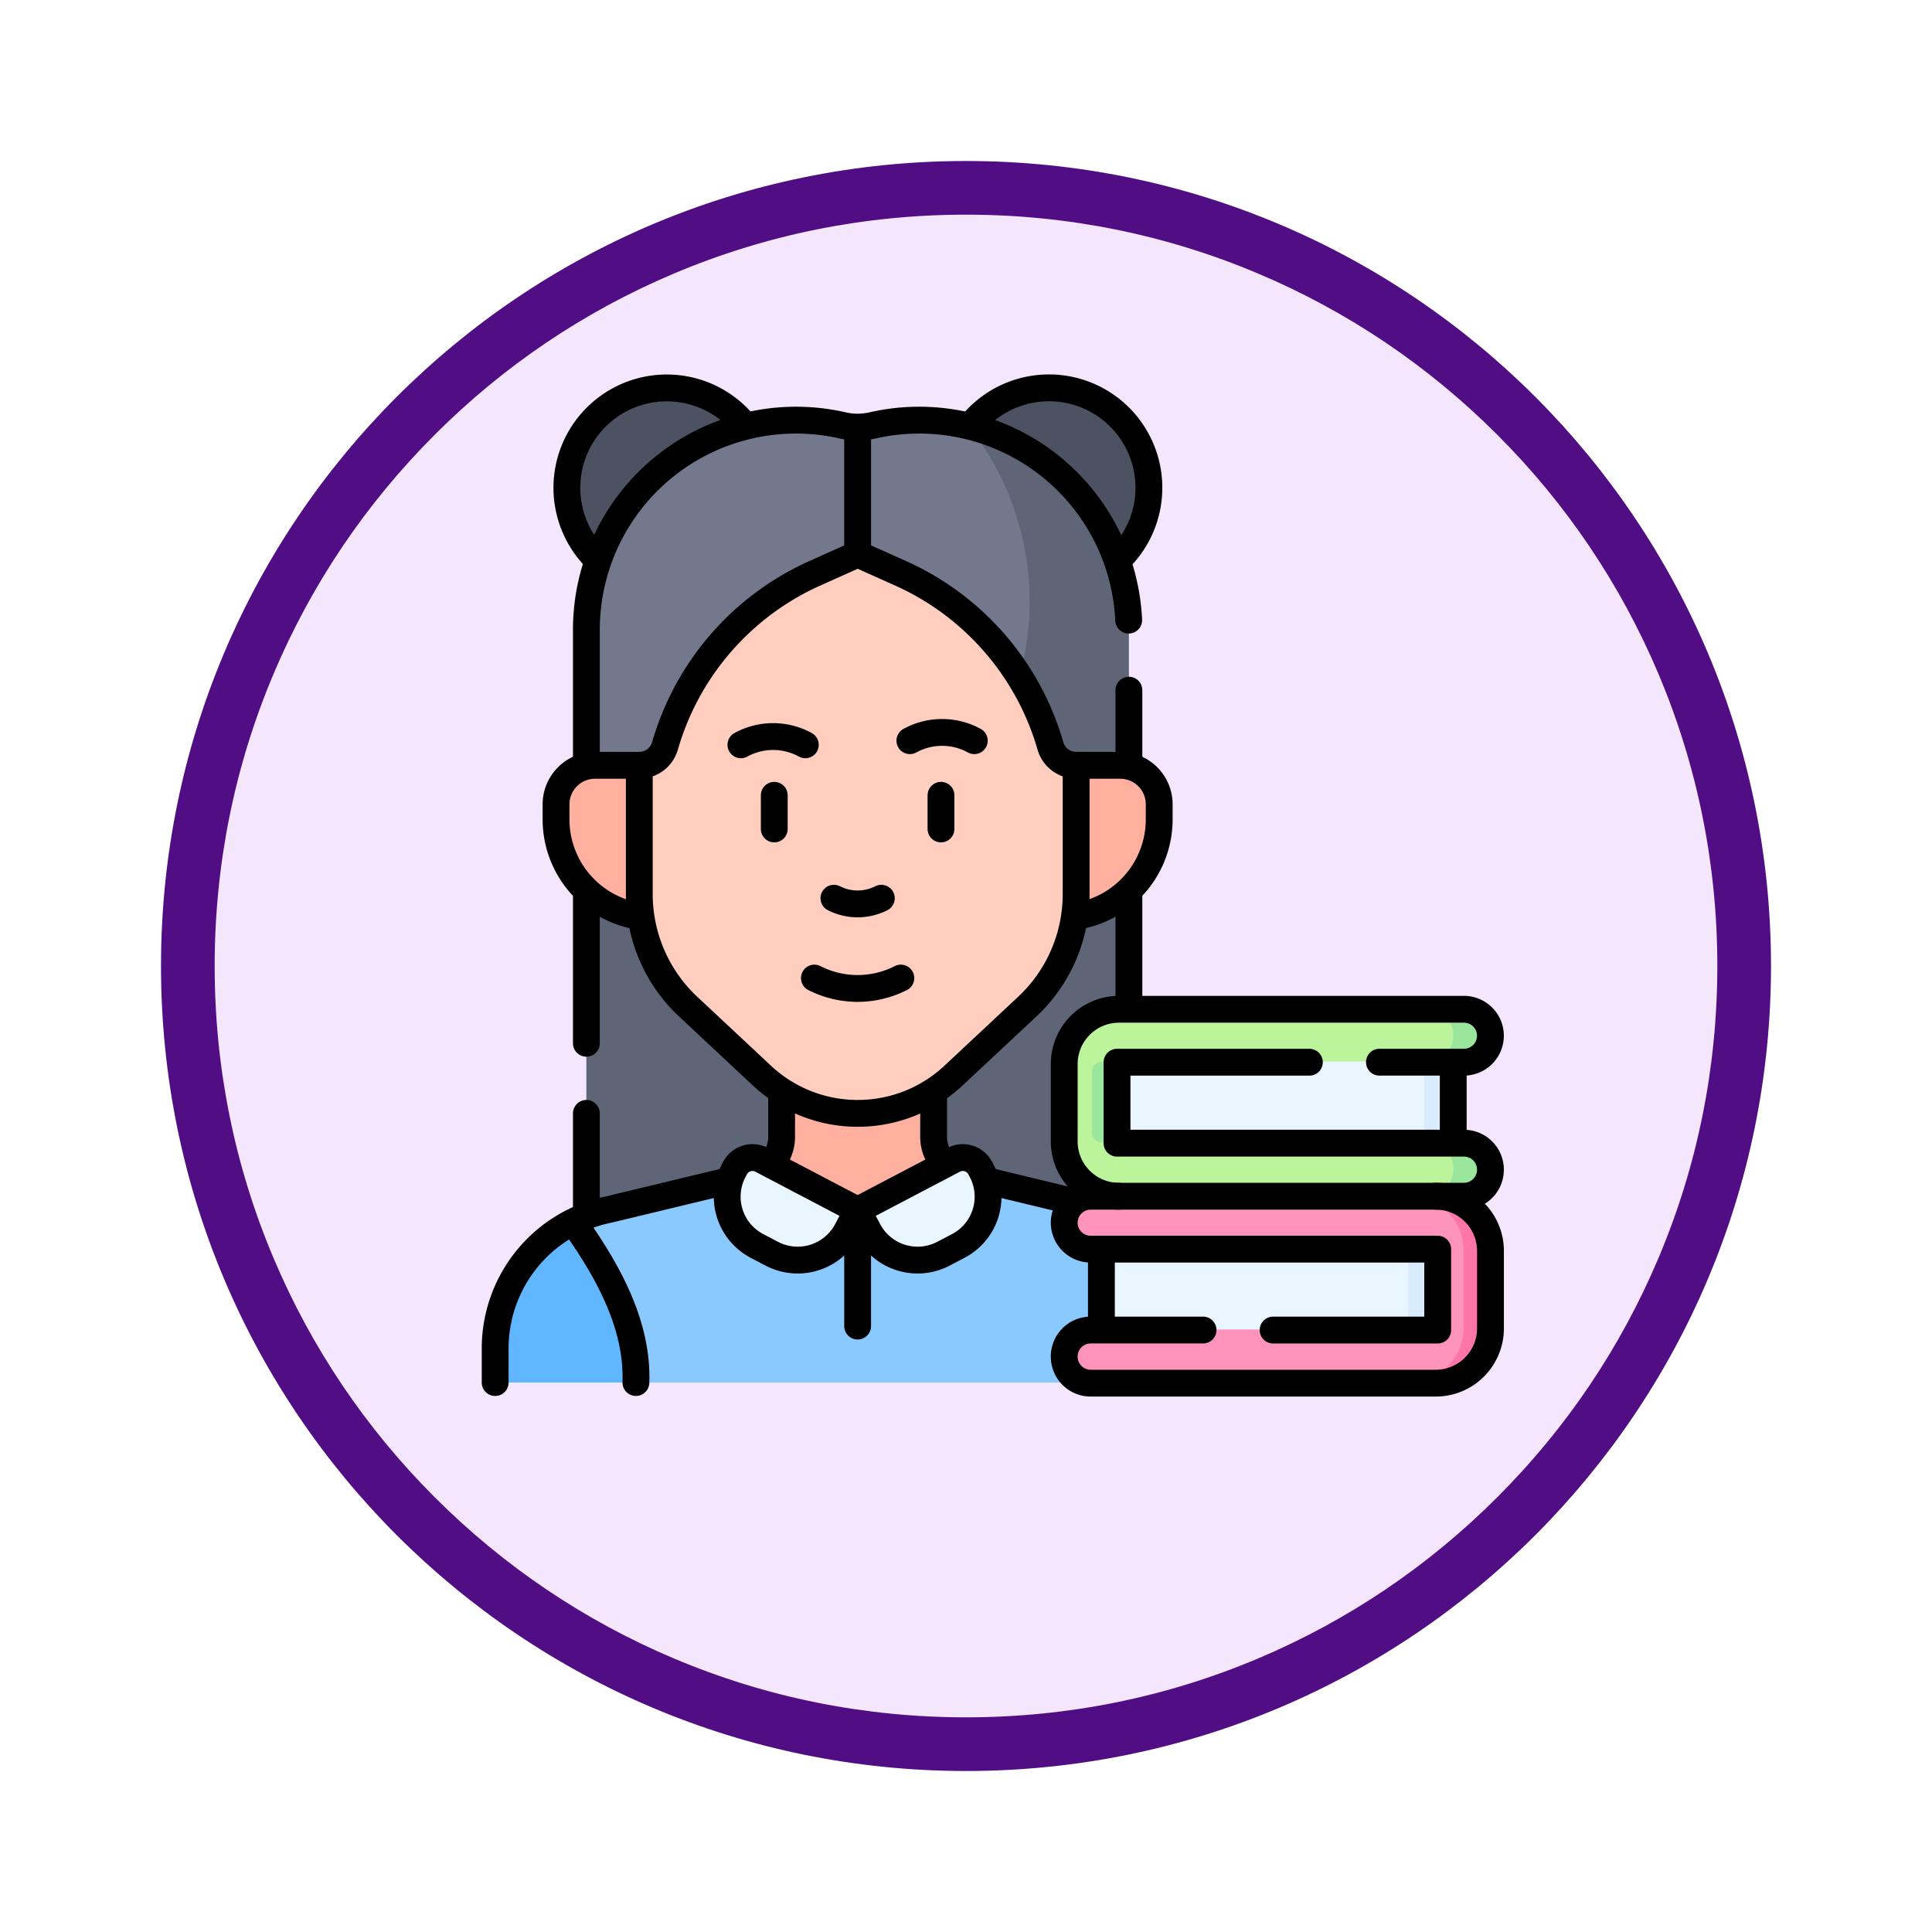 <svg xmlns="http://www.w3.org/2000/svg" xmlns:xlink="http://www.w3.org/1999/xlink" width="108" height="108" viewBox="0 0 108 108">
  <defs>
    <filter id="Trazado_904820" x="0" y="0" width="108" height="108" filterUnits="userSpaceOnUse">
      <feOffset dy="3" input="SourceAlpha"/>
      <feGaussianBlur stdDeviation="3" result="blur"/>
      <feFlood flood-opacity="0.161"/>
      <feComposite operator="in" in2="blur"/>
      <feComposite in="SourceGraphic"/>
    </filter>
  </defs>
  <g id="Grupo_1177315" data-name="Grupo 1177315" transform="translate(-620 -526)">
    <g id="Grupo_1173585" data-name="Grupo 1173585" transform="translate(629 532)">
      <g id="Grupo_1173428" data-name="Grupo 1173428" transform="translate(0 0)">
        <g id="Grupo_1171958" data-name="Grupo 1171958">
          <g id="Grupo_1167341" data-name="Grupo 1167341">
            <g id="Grupo_1166792" data-name="Grupo 1166792">
              <g transform="matrix(1, 0, 0, 1, -9, -6)" filter="url(#Trazado_904820)">
                <g id="Trazado_904820-2" data-name="Trazado 904820" transform="translate(9 6)" fill="#f3e6fd">
                  <path d="M 45 88.5 C 39.127 88.5 33.43 87.35 28.068 85.082 C 22.889 82.891 18.236 79.755 14.241 75.759 C 10.245 71.764 7.109 67.111 4.918 61.932 C 2.65 56.57 1.5 50.873 1.5 45 C 1.5 39.127 2.65 33.43 4.918 28.068 C 7.109 22.889 10.245 18.236 14.241 14.241 C 18.236 10.245 22.889 7.109 28.068 4.918 C 33.43 2.65 39.127 1.5 45 1.5 C 50.873 1.5 56.57 2.65 61.932 4.918 C 67.111 7.109 71.764 10.245 75.759 14.241 C 79.755 18.236 82.891 22.889 85.082 28.068 C 87.35 33.43 88.5 39.127 88.5 45 C 88.5 50.873 87.35 56.57 85.082 61.932 C 82.891 67.111 79.755 71.764 75.759 75.759 C 71.764 79.755 67.111 82.891 61.932 85.082 C 56.57 87.35 50.873 88.5 45 88.5 Z" stroke="none"/>
                  <path d="M 45 3 C 39.329 3 33.829 4.11 28.653 6.299 C 23.652 8.415 19.16 11.443 15.302 15.302 C 11.443 19.16 8.415 23.652 6.299 28.653 C 4.11 33.829 3 39.329 3 45 C 3 50.671 4.11 56.171 6.299 61.347 C 8.415 66.348 11.443 70.84 15.302 74.698 C 19.16 78.557 23.652 81.585 28.653 83.701 C 33.829 85.89 39.329 87 45 87 C 50.671 87 56.171 85.89 61.347 83.701 C 66.348 81.585 70.84 78.557 74.698 74.698 C 78.557 70.84 81.585 66.348 83.701 61.347 C 85.89 56.171 87 50.671 87 45 C 87 39.329 85.89 33.829 83.701 28.653 C 81.585 23.652 78.557 19.16 74.698 15.302 C 70.84 11.443 66.348 8.415 61.347 6.299 C 56.171 4.11 50.671 3 45 3 M 45 -7.62939453125e-06 C 69.853 -7.62939453125e-06 90 20.147 90 45 C 90 69.853 69.853 90 45 90 C 20.147 90 -7.62939453125e-06 69.853 -7.62939453125e-06 45 C -7.62939453125e-06 20.147 20.147 -7.62939453125e-06 45 -7.62939453125e-06 Z" stroke="none" fill="#510e84"/>
                </g>
              </g>
            </g>
          </g>
        </g>
      </g>
    </g>
    <g id="learning-process_14781901_2_" data-name="learning-process_14781901 (2)" transform="translate(640.18 540.184)">
      <g id="Grupo_1177458" data-name="Grupo 1177458" transform="translate(7.5 7.5)">
        <ellipse id="Elipse_12451" data-name="Elipse 12451" cx="5.584" cy="5.584" rx="5.584" ry="5.584" transform="translate(4.008)" fill="#4d5263"/>
        <ellipse id="Elipse_12452" data-name="Elipse 12452" cx="5.584" cy="5.584" rx="5.584" ry="5.584" transform="translate(25.374)" fill="#4d5263"/>
        <path id="Trazado_1035206" data-name="Trazado 1035206" d="M80.088,40.416c0,8.763-8.611,15.124-17.374,15.124-3.3,0-6.715,2.409-9.664-8.69V35.278A11.718,11.718,0,0,1,67.373,23.867l.84.64.84-.64a11.811,11.811,0,0,1,2.626-.3,11.576,11.576,0,0,1,2.746.33C83.377,30.7,80.088,36.708,80.088,40.416Z" transform="translate(-47.951 -21.771)" fill="#73788c"/>
        <path id="Trazado_1035207" data-name="Trazado 1035207" d="M83.377,37.9V77.987H53.05V49.471A15.868,15.868,0,0,0,74.424,26.52,11.713,11.713,0,0,1,83.377,37.9Z" transform="translate(-47.951 -24.391)" fill="#5e6577"/>
        <path id="Trazado_1035208" data-name="Trazado 1035208" d="M63.9,404.674l-7.234,1.913H31.246c-5.2-1.553-4.1-3.311-5.864-5.846l2.356-3.137a7.92,7.92,0,0,1,2.008-.693l6.748-1.647,2.363-.97c.149-.172,1.951,2.014,3.954,2.543a12.46,12.46,0,0,0,1.661,0c2-.529,3.806-2.715,3.955-2.543l2.363.969,6.748,1.648A7.923,7.923,0,0,1,63.9,404.674Z" transform="translate(-23.38 -350.986)" fill="#8ac9fe"/>
        <path id="Trazado_1035209" data-name="Trazado 1035209" d="M15.366,432.923H7.836a.335.335,0,0,1-.336-.336V431.01a7.919,7.919,0,0,1,4.358-7.07l.236.337C13.862,426.812,15.478,429.744,15.366,432.923Z" transform="translate(-7.5 -377.322)" fill="#60b7ff"/>
        <path id="Trazado_1035210" data-name="Trazado 1035210" d="M144.634,351.2l-.283-2.517a2.084,2.084,0,0,0,.694-1.505v-4.327h8.5v4.327a1.785,1.785,0,0,0,.694,1.505l.179,2.307-5.121.667Z" transform="translate(-129.031 -305.306)" fill="#ffb09e"/>
        <path id="Trazado_1035211" data-name="Trazado 1035211" d="M125.849,397.209l-.824-.432a3.109,3.109,0,0,1-1.309-4.2l.08-.152a1.1,1.1,0,0,1,1.488-.462l5.366,2.815-.593,1.126A3.119,3.119,0,0,1,125.849,397.209Z" transform="translate(-110.388 -348.811)" fill="#eaf6ff"/>
        <path id="Trazado_1035212" data-name="Trazado 1035212" d="M193.306,397.209l.824-.432a3.109,3.109,0,0,0,1.309-4.2l-.08-.152a1.1,1.1,0,0,0-1.488-.462l-5.366,2.815.593,1.126A3.119,3.119,0,0,0,193.306,397.209Z" transform="translate(-168.243 -348.811)" fill="#eaf6ff"/>
        <path id="Trazado_1035213" data-name="Trazado 1035213" d="M66.139,204.471H43.386a5.482,5.482,0,0,1-5.482-5.482v-.84a2.181,2.181,0,0,1,2.181-2.181H69.44a2.181,2.181,0,0,1,2.181,2.181v.84A5.482,5.482,0,0,1,66.139,204.471Z" transform="translate(-34.5 -174.87)" fill="#ffb09e"/>
        <path id="Trazado_1035214" data-name="Trazado 1035214" d="M91.606,122.2a7.831,7.831,0,0,0,5.363-2.115l4.118-3.85a8.618,8.618,0,0,0,2.733-6.295v-7.2h0a1.493,1.493,0,0,1-1.436-1.08h0a15.175,15.175,0,0,0-8.385-9.654l-2.165-.97a.547.547,0,0,0-.447,0l-2.165.97a15.175,15.175,0,0,0-8.385,9.654h0a1.493,1.493,0,0,1-1.436,1.08h0v7.2a8.618,8.618,0,0,0,2.733,6.295l4.118,3.85A7.832,7.832,0,0,0,91.606,122.2Z" transform="translate(-71.344 -81.646)" fill="#ffcebf"/>
        <g id="Grupo_1177457" data-name="Grupo 1177457" transform="translate(31.811 34.699)">
          <path id="Trazado_1035215" data-name="Trazado 1035215" d="M324.545,325.36l.812,1.319v4.733l-.812,1.392H306.03V325.36Z" transform="translate(-304.422 -324.477)" fill="#eaf6ff"/>
          <rect id="Rectángulo_416042" data-name="Rectángulo 416042" width="18.044" height="7.443" transform="translate(2.079 11.334)" fill="#eaf6ff"/>
          <rect id="Rectángulo_416043" data-name="Rectángulo 416043" width="2.99" height="7.443" transform="translate(19.227 11.334)" fill="#d8ecfe"/>
          <path id="Trazado_1035216" data-name="Trazado 1035216" d="M314.978,404.38l-.291,5.134c0,1.69-2.063,2.529-3.755,2.529H293.15a1.48,1.48,0,0,1-1.48-1.48v-.008a1.48,1.48,0,0,1,1.48-1.48h19.058a.336.336,0,0,0,.336-.336v-3.853a.337.337,0,0,0-.336-.336H293.15a1.479,1.479,0,1,1,0-2.959h1.582l1.371-1.165h13.81l1.02,1.165C312.623,401.591,314.978,402.688,314.978,404.38Z" transform="translate(-291.67 -391.141)" fill="#fe93bb"/>
          <path id="Trazado_1035217" data-name="Trazado 1035217" d="M468.3,413.892v4.329a3.06,3.06,0,0,1-3.061,3.061h-1.5a3.061,3.061,0,0,0,3.062-3.061v-4.329a3.061,3.061,0,0,0-3.062-3.062h1.5A3.061,3.061,0,0,1,468.3,413.892Z" transform="translate(-444.478 -400.379)" fill="#fe76a8"/>
          <g id="Grupo_1177456" data-name="Grupo 1177456">
            <rect id="Rectángulo_416044" data-name="Rectángulo 416044" width="1.624" height="7.443" transform="translate(20.123 0.883)" fill="#d8ecfe"/>
            <path id="Trazado_1035218" data-name="Trazado 1035218" d="M314.978,326.432v.009c0,.817-2.217,1.48-3.035,1.48H294.732a3.061,3.061,0,0,1-3.062-3.061v-4.329a3.062,3.062,0,0,1,3.062-3.062h17.212a6.927,6.927,0,0,1,2.4.433,1.713,1.713,0,0,1,.633,1.043c0,.815-2.262,1.482-3.078,1.482H294.459c-.683,0-.82.579-.82,1.262v1.7c0,.874.292,1.557,1.166,1.557h17.14C312.761,324.953,314.978,325.615,314.978,326.432Z" transform="translate(-291.67 -317.47)" fill="#bbf49b"/>
            <path id="Trazado_1035219" data-name="Trazado 1035219" d="M476.331,318.95a1.479,1.479,0,0,1-1.48,1.479H472.78a1.479,1.479,0,0,0,0-2.959h2.071a1.479,1.479,0,0,1,1.48,1.48Z" transform="translate(-452.506 -317.47)" fill="#9be69d"/>
            <path id="Trazado_1035220" data-name="Trazado 1035220" d="M476.331,385.8v.008a1.48,1.48,0,0,1-1.48,1.48H472.78a1.479,1.479,0,0,0,1.479-1.48V385.8a1.479,1.479,0,0,0-1.479-1.48h2.071A1.48,1.48,0,0,1,476.331,385.8Z" transform="translate(-452.506 -376.837)" fill="#9be69d"/>
            <path id="Trazado_1035221" data-name="Trazado 1035221" d="M307.266,348.424H306.1a.574.574,0,0,1-.574-.574v-3.375a.576.576,0,0,1,.576-.576h1.161a.336.336,0,0,0-.336.336v3.853A.335.335,0,0,0,307.266,348.424Z" transform="translate(-303.978 -340.94)" fill="#9be69d"/>
          </g>
        </g>
      </g>
      <g id="Grupo_1177469" data-name="Grupo 1177469" transform="translate(7.5 7.5)">
        <g id="Grupo_1177464" data-name="Grupo 1177464" transform="translate(0 0)">
          <path id="Trazado_1035222" data-name="Trazado 1035222" d="M45.018,17.109a5.584,5.584,0,1,1,8.248-7.492" transform="translate(-39.296 -7.5)" fill="none" stroke="#000" stroke-linecap="round" stroke-linejoin="round" stroke-miterlimit="10" stroke-width="1.5"/>
          <path id="Trazado_1035223" data-name="Trazado 1035223" d="M245.008,9.608a5.584,5.584,0,1,1,8.221,7.519" transform="translate(-218.421 -7.5)" fill="none" stroke="#000" stroke-linecap="round" stroke-linejoin="round" stroke-miterlimit="10" stroke-width="1.5"/>
          <path id="Trazado_1035224" data-name="Trazado 1035224" d="M53.048,42.864v-7.59a11.719,11.719,0,0,1,14.34-11.409h0a3.694,3.694,0,0,0,1.646,0h0A11.721,11.721,0,0,1,83.363,34.746" transform="translate(-47.949 -21.766)" fill="none" stroke="#000" stroke-linecap="round" stroke-linejoin="round" stroke-miterlimit="10" stroke-width="1.5"/>
          <line id="Línea_978" data-name="Línea 978" y1="8.501" transform="translate(5.099 28.135)" fill="none" stroke="#000" stroke-linecap="round" stroke-linejoin="round" stroke-miterlimit="10" stroke-width="1.5"/>
          <line id="Línea_979" data-name="Línea 979" y1="5.639" transform="translate(5.099 40.554)" fill="none" stroke="#000" stroke-linecap="round" stroke-linejoin="round" stroke-miterlimit="10" stroke-width="1.5"/>
          <line id="Línea_980" data-name="Línea 980" y2="6.545" transform="translate(35.426 28.148)" fill="none" stroke="#000" stroke-linecap="round" stroke-linejoin="round" stroke-miterlimit="10" stroke-width="1.5"/>
          <line id="Línea_981" data-name="Línea 981" y2="4.201" transform="translate(35.426 16.897)" fill="none" stroke="#000" stroke-linecap="round" stroke-linejoin="round" stroke-miterlimit="10" stroke-width="1.5"/>
          <g id="Grupo_1177459" data-name="Grupo 1177459" transform="translate(0 39.357)">
            <path id="Trazado_1035225" data-name="Trazado 1035225" d="M253.014,403.3l.062.026,4.741,1.142" transform="translate(-225.53 -398.348)" fill="none" stroke="#000" stroke-linecap="round" stroke-linejoin="round" stroke-miterlimit="10" stroke-width="1.5"/>
            <path id="Trazado_1035226" data-name="Trazado 1035226" d="M226.454,359.076v2.51a2.2,2.2,0,0,0,.537,1.44l.131.054" transform="translate(-201.944 -359.076)" fill="none" stroke="#000" stroke-linecap="round" stroke-linejoin="round" stroke-miterlimit="10" stroke-width="1.5"/>
            <path id="Trazado_1035227" data-name="Trazado 1035227" d="M144.94,363.239l.091-.038a2.2,2.2,0,0,0,.537-1.44v-2.488" transform="translate(-129.555 -359.251)" fill="none" stroke="#000" stroke-linecap="round" stroke-linejoin="round" stroke-miterlimit="10" stroke-width="1.5"/>
            <path id="Trazado_1035228" data-name="Trazado 1035228" d="M7.5,414.556v-1.913a7.923,7.923,0,0,1,6.366-7.763l6.613-1.592.073-.03" transform="translate(-7.5 -398.312)" fill="none" stroke="#000" stroke-linecap="round" stroke-linejoin="round" stroke-miterlimit="10" stroke-width="1.5"/>
          </g>
          <path id="Trazado_1035229" data-name="Trazado 1035229" d="M48.545,426.951c1.768,2.535,3.383,5.467,3.272,8.646" transform="translate(-43.95 -379.996)" fill="none" stroke="#000" stroke-linecap="round" stroke-linejoin="round" stroke-miterlimit="10" stroke-width="1.5"/>
          <g id="Grupo_1177460" data-name="Grupo 1177460" transform="translate(12.97 43.024)">
            <path id="Trazado_1035230" data-name="Trazado 1035230" d="M125.849,397.209l-.824-.432a3.109,3.109,0,0,1-1.309-4.2l.08-.152a1.1,1.1,0,0,1,1.488-.462l5.366,2.815-.593,1.126A3.119,3.119,0,0,1,125.849,397.209Z" transform="translate(-123.358 -391.835)" fill="none" stroke="#000" stroke-linecap="round" stroke-linejoin="round" stroke-miterlimit="10" stroke-width="1.5"/>
            <path id="Trazado_1035231" data-name="Trazado 1035231" d="M193.306,397.209l.824-.432a3.109,3.109,0,0,0,1.309-4.2l-.08-.152a1.1,1.1,0,0,0-1.488-.462l-5.366,2.815.593,1.126A3.119,3.119,0,0,0,193.306,397.209Z" transform="translate(-181.212 -391.835)" fill="none" stroke="#000" stroke-linecap="round" stroke-linejoin="round" stroke-miterlimit="10" stroke-width="1.5"/>
          </g>
          <line id="Línea_982" data-name="Línea 982" y2="6.48" transform="translate(20.262 45.965)" fill="none" stroke="#000" stroke-linecap="round" stroke-linejoin="round" stroke-miterlimit="10" stroke-width="1.5"/>
          <path id="Trazado_1035232" data-name="Trazado 1035232" d="M42.547,204.407a5.484,5.484,0,0,1-4.644-5.419v-.84a2.181,2.181,0,0,1,2.181-2.181h2.4" transform="translate(-34.5 -174.869)" fill="none" stroke="#000" stroke-linecap="round" stroke-linejoin="round" stroke-miterlimit="10" stroke-width="1.5"/>
          <path id="Trazado_1035233" data-name="Trazado 1035233" d="M297.686,195.967h2.392a2.181,2.181,0,0,1,2.181,2.181v.84a5.484,5.484,0,0,1-4.644,5.419" transform="translate(-265.139 -174.869)" fill="none" stroke="#000" stroke-linecap="round" stroke-linejoin="round" stroke-miterlimit="10" stroke-width="1.5"/>
          <path id="Trazado_1035234" data-name="Trazado 1035234" d="M91.606,122.2a7.831,7.831,0,0,0,5.363-2.115l4.118-3.85a8.618,8.618,0,0,0,2.733-6.295v-7.2h0a1.493,1.493,0,0,1-1.436-1.08h0a15.175,15.175,0,0,0-8.385-9.654l-2.165-.97a.547.547,0,0,0-.447,0l-2.165.97a15.175,15.175,0,0,0-8.385,9.654h0a1.493,1.493,0,0,1-1.436,1.08h0v7.2a8.618,8.618,0,0,0,2.733,6.295l4.118,3.85A7.832,7.832,0,0,0,91.606,122.2Z" transform="translate(-71.344 -81.646)" fill="none" stroke="#000" stroke-linecap="round" stroke-linejoin="round" stroke-miterlimit="10" stroke-width="1.5"/>
          <line id="Línea_983" data-name="Línea 983" y1="6.791" transform="translate(20.262 2.287)" fill="none" stroke="#000" stroke-linecap="round" stroke-linejoin="round" stroke-miterlimit="10" stroke-width="1.5"/>
          <g id="Grupo_1177461" data-name="Grupo 1177461" transform="translate(13.737 19.488)">
            <path id="Trazado_1035235" data-name="Trazado 1035235" d="M130.214,182.05a3.744,3.744,0,0,1,3.6,0" transform="translate(-130.214 -181.587)" fill="none" stroke="#000" stroke-linecap="round" stroke-linejoin="round" stroke-miterlimit="10" stroke-width="1.5"/>
          </g>
          <g id="Grupo_1177462" data-name="Grupo 1177462" transform="translate(23.183 19.257)">
            <path id="Trazado_1035236" data-name="Trazado 1035236" d="M214.594,179.985a3.745,3.745,0,0,1,3.6,0" transform="translate(-214.594 -179.522)" fill="none" stroke="#000" stroke-linecap="round" stroke-linejoin="round" stroke-miterlimit="10" stroke-width="1.5"/>
          </g>
          <g id="Grupo_1177463" data-name="Grupo 1177463" transform="translate(15.602 22.773)">
            <path id="Trazado_1035237" data-name="Trazado 1035237" d="M179.314,262.335a2.923,2.923,0,0,1-2.651,0" transform="translate(-173.329 -256.581)" fill="none" stroke="#000" stroke-linecap="round" stroke-linejoin="round" stroke-miterlimit="10" stroke-width="1.5"/>
            <path id="Trazado_1035238" data-name="Trazado 1035238" d="M171.749,302.208a5.328,5.328,0,0,1-4.833,0" transform="translate(-164.673 -291.99)" fill="none" stroke="#000" stroke-linecap="round" stroke-linejoin="round" stroke-miterlimit="10" stroke-width="1.5"/>
            <line id="Línea_984" data-name="Línea 984" y2="1.882" fill="none" stroke="#000" stroke-linecap="round" stroke-linejoin="round" stroke-miterlimit="10" stroke-width="1.5"/>
            <line id="Línea_985" data-name="Línea 985" y2="1.882" transform="translate(9.32)" fill="none" stroke="#000" stroke-linecap="round" stroke-linejoin="round" stroke-miterlimit="10" stroke-width="1.5"/>
          </g>
        </g>
        <g id="Grupo_1177468" data-name="Grupo 1177468" transform="translate(31.811 34.734)">
          <g id="Grupo_1177465" data-name="Grupo 1177465">
            <line id="Línea_986" data-name="Línea 986" y1="4.347" transform="translate(21.746 3.04)" fill="none" stroke="#000" stroke-linecap="round" stroke-linejoin="round" stroke-miterlimit="10" stroke-width="1.5"/>
            <path id="Trazado_1035239" data-name="Trazado 1035239" d="M309.293,320.741h4.724a1.48,1.48,0,0,0,1.48-1.479h0a1.48,1.48,0,0,0-1.48-1.479H294.733a3.061,3.061,0,0,0-3.061,3.061v4.329a3.061,3.061,0,0,0,3.061,3.061h19.284a1.48,1.48,0,0,0,1.48-1.479v-.008a1.48,1.48,0,0,0-1.48-1.479H294.623v-4.525h10.752" transform="translate(-291.672 -317.782)" fill="none" stroke="#000" stroke-linecap="round" stroke-linejoin="round" stroke-miterlimit="10" stroke-width="1.5"/>
          </g>
          <g id="Grupo_1177467" data-name="Grupo 1177467" transform="translate(0 10.451)">
            <g id="Grupo_1177466" data-name="Grupo 1177466">
              <line id="Línea_987" data-name="Línea 987" y1="4.347" transform="translate(2.078 3.045)" fill="none" stroke="#000" stroke-linecap="round" stroke-linejoin="round" stroke-miterlimit="10" stroke-width="1.5"/>
              <path id="Trazado_1035240" data-name="Trazado 1035240" d="M312.435,411.14A3.061,3.061,0,0,1,315.5,414.2v4.329a3.061,3.061,0,0,1-3.061,3.061H293.152a1.479,1.479,0,0,1-1.48-1.479V420.1a1.479,1.479,0,0,1,1.48-1.479h6.28" transform="translate(-291.672 -411.14)" fill="none" stroke="#000" stroke-linecap="round" stroke-linejoin="round" stroke-miterlimit="10" stroke-width="1.5"/>
              <path id="Trazado_1035241" data-name="Trazado 1035241" d="M316.994,411.14" transform="translate(-314.159 -411.14)" fill="none" stroke="#000" stroke-linecap="round" stroke-linejoin="round" stroke-miterlimit="10" stroke-width="1.5"/>
              <path id="Trazado_1035242" data-name="Trazado 1035242" d="M303.349,418.624h9.2V414.1H293.152a1.479,1.479,0,0,1-1.48-1.479h0a1.479,1.479,0,0,1,1.48-1.479h1.582" transform="translate(-291.672 -411.141)" fill="none" stroke="#000" stroke-linecap="round" stroke-linejoin="round" stroke-miterlimit="10" stroke-width="1.5"/>
            </g>
          </g>
        </g>
      </g>
    </g>
  </g>
</svg>
